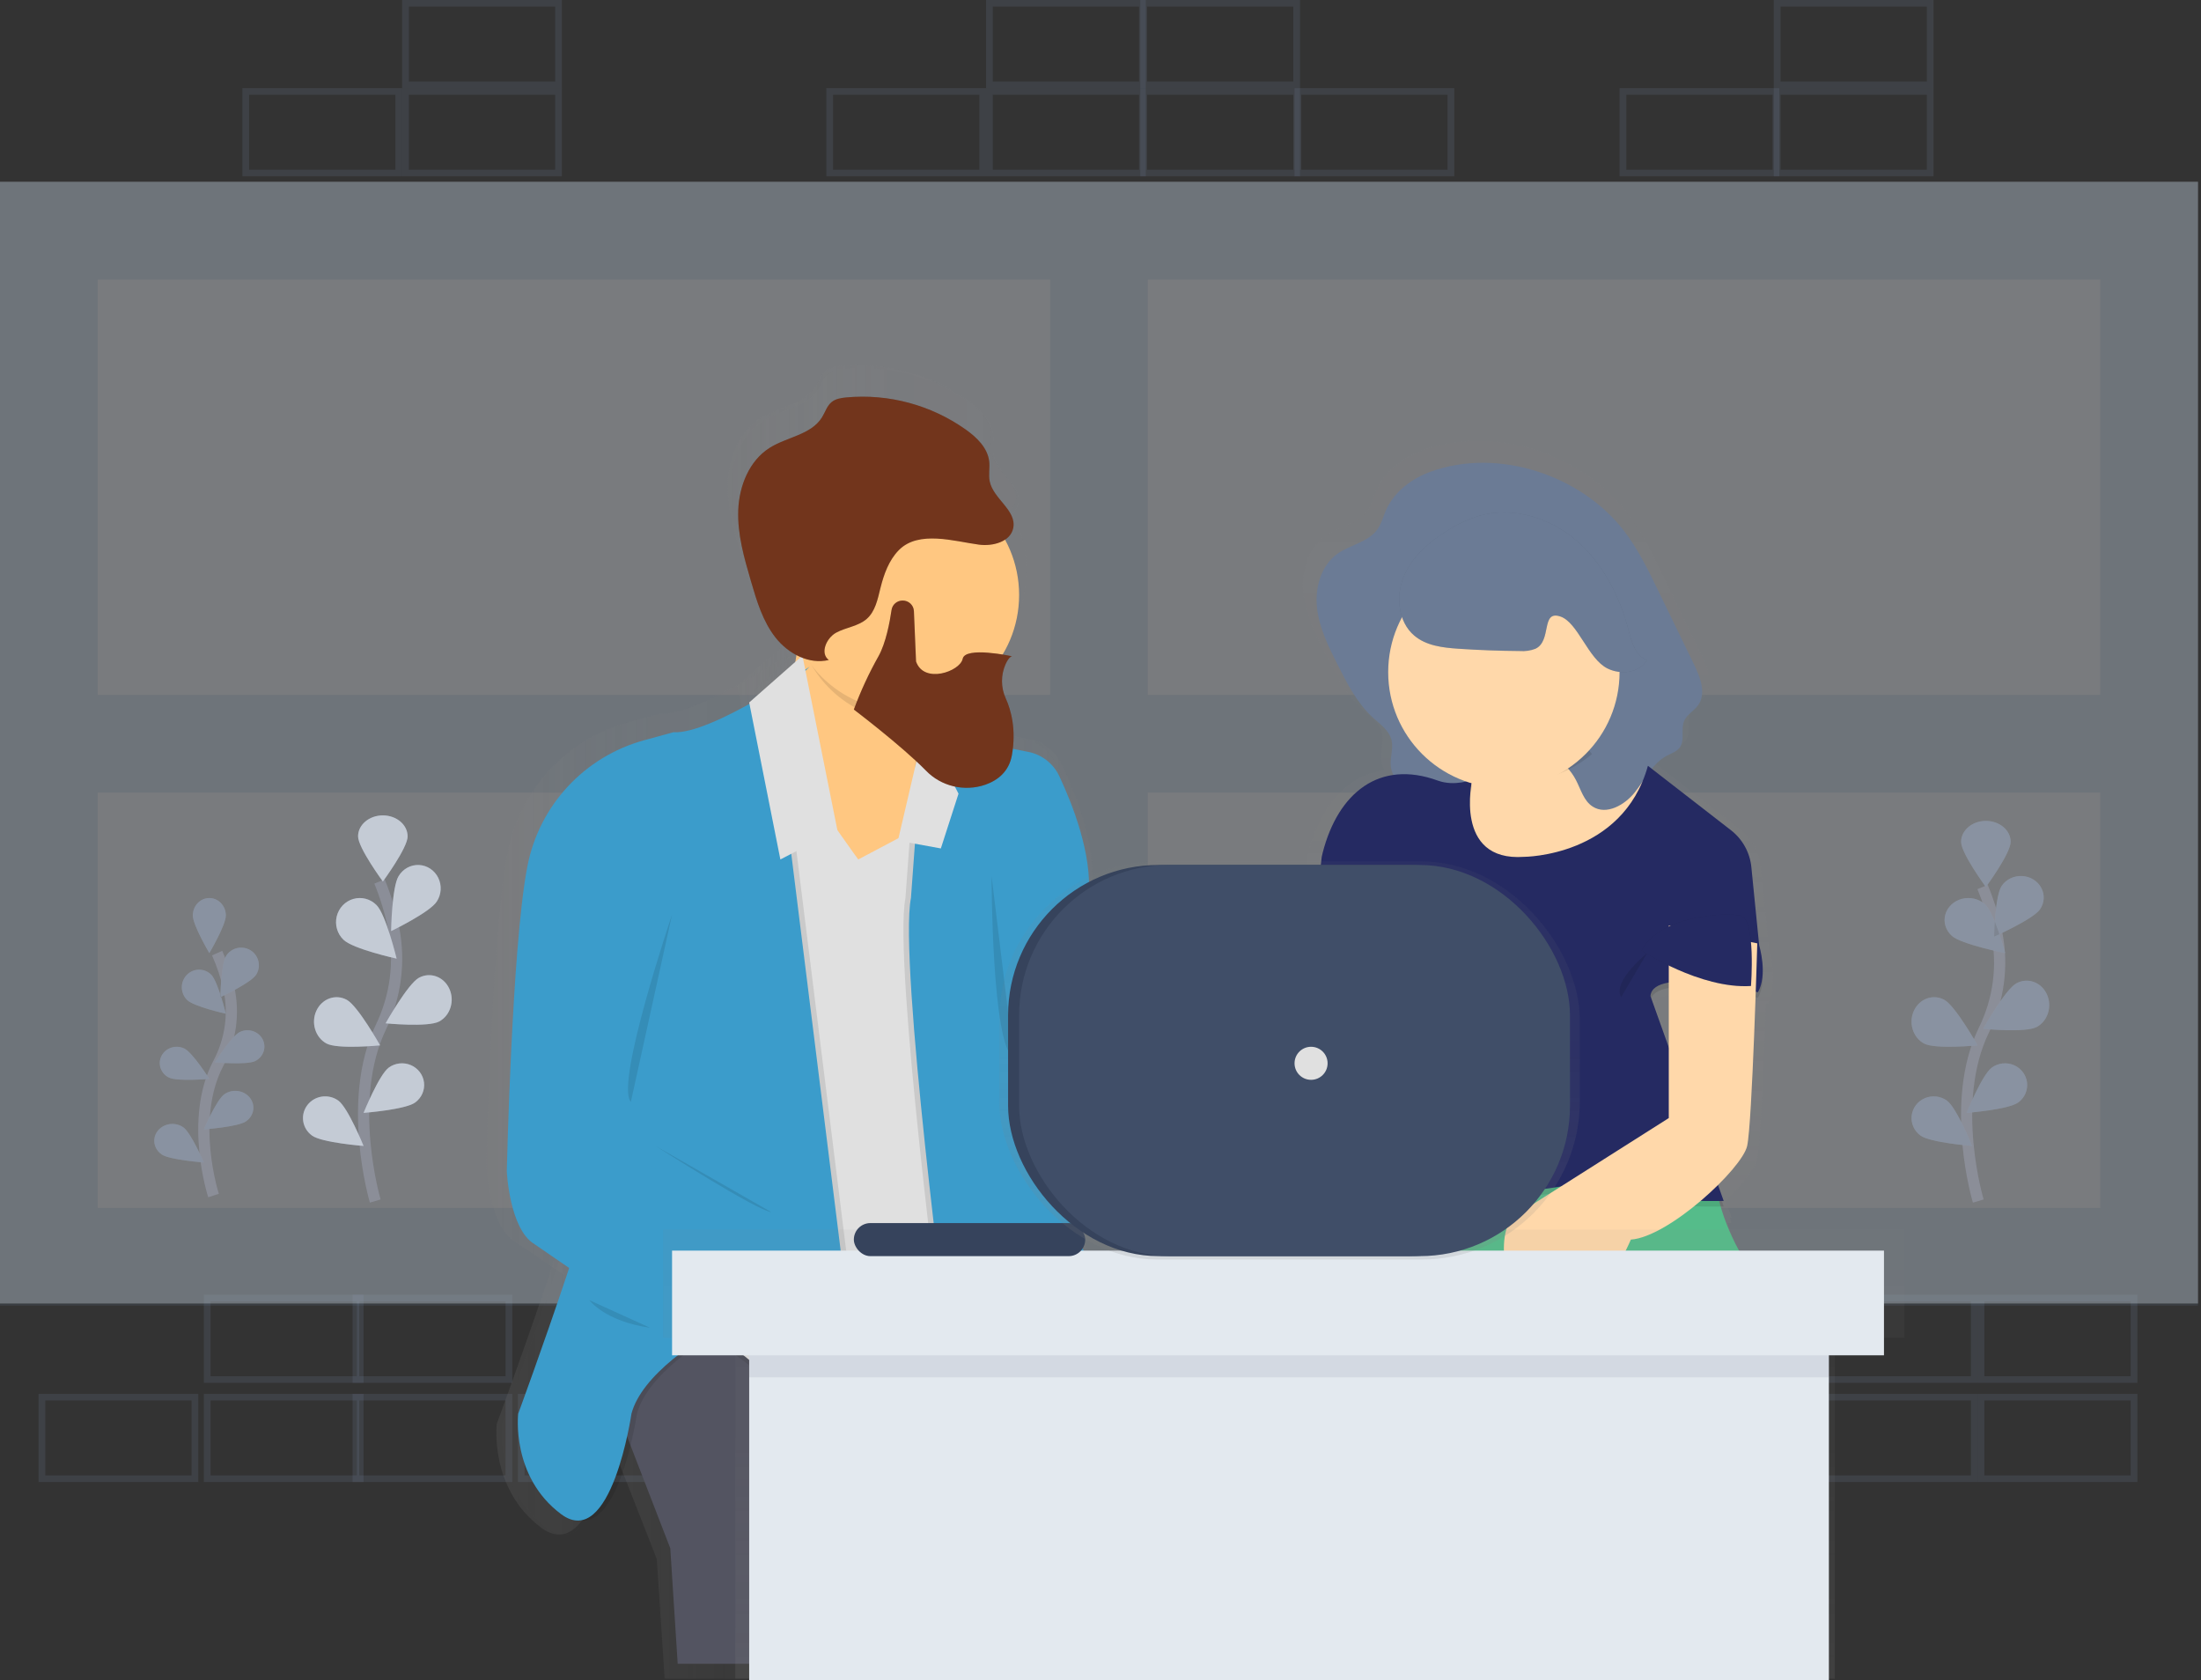 <?xml version="1.0" encoding="UTF-8"?>
<svg width="393px" height="300px" viewBox="0 0 393 300" version="1.1" xmlns="http://www.w3.org/2000/svg" xmlns:xlink="http://www.w3.org/1999/xlink">
    <rect x="0" y="0" width="393" height="300" fill="#333333" stroke="none"/>
    <!-- Generator: Sketch 51.2 (57519) - http://www.bohemiancoding.com/sketch -->
    <title>undraw_co-workers_ujs6</title>
    <desc>Created with Sketch.</desc>
    <defs>
        <linearGradient x1="-0.008%" y1="49.986%" x2="100%" y2="49.986%" id="linearGradient-1">
            <stop stop-color="#808080" stop-opacity="0.25" offset="0%"></stop>
            <stop stop-color="#808080" stop-opacity="0.12" offset="54%"></stop>
            <stop stop-color="#808080" stop-opacity="0.1" offset="100%"></stop>
        </linearGradient>
        <linearGradient x1="0.004%" y1="50.008%" x2="100.012%" y2="50.008%" id="linearGradient-2">
            <stop stop-color="#808080" stop-opacity="0.25" offset="0%"></stop>
            <stop stop-color="#808080" stop-opacity="0.12" offset="54%"></stop>
            <stop stop-color="#808080" stop-opacity="0.1" offset="100%"></stop>
        </linearGradient>
        <linearGradient x1="0.004%" y1="50.011%" x2="100.012%" y2="50.011%" id="linearGradient-3">
            <stop stop-color="#808080" stop-opacity="0.25" offset="0%"></stop>
            <stop stop-color="#808080" stop-opacity="0.12" offset="54%"></stop>
            <stop stop-color="#808080" stop-opacity="0.1" offset="100%"></stop>
        </linearGradient>
        <linearGradient x1="-0.01%" y1="49.997%" x2="100.045%" y2="49.997%" id="linearGradient-4">
            <stop stop-color="#808080" stop-opacity="0.25" offset="0%"></stop>
            <stop stop-color="#808080" stop-opacity="0.12" offset="54%"></stop>
            <stop stop-color="#808080" stop-opacity="0.1" offset="100%"></stop>
        </linearGradient>
        <linearGradient x1="-0%" y1="49.998%" x2="100.026%" y2="49.998%" id="linearGradient-5">
            <stop stop-color="#808080" stop-opacity="0.25" offset="0%"></stop>
            <stop stop-color="#808080" stop-opacity="0.12" offset="54%"></stop>
            <stop stop-color="#808080" stop-opacity="0.1" offset="100%"></stop>
        </linearGradient>
        <linearGradient x1="-0%" y1="49.998%" x2="100.033%" y2="49.998%" id="linearGradient-6">
            <stop stop-color="#808080" stop-opacity="0.25" offset="0%"></stop>
            <stop stop-color="#808080" stop-opacity="0.12" offset="54%"></stop>
            <stop stop-color="#808080" stop-opacity="0.1" offset="100%"></stop>
        </linearGradient>
        <linearGradient x1="0%" y1="50.002%" x2="100%" y2="50.002%" id="linearGradient-7">
            <stop stop-color="#808080" stop-opacity="0.25" offset="0%"></stop>
            <stop stop-color="#808080" stop-opacity="0.12" offset="54%"></stop>
            <stop stop-color="#808080" stop-opacity="0.1" offset="100%"></stop>
        </linearGradient>
        <linearGradient x1="0.003%" y1="50%" x2="100.019%" y2="50%" id="linearGradient-8">
            <stop stop-color="#808080" stop-opacity="0.25" offset="0%"></stop>
            <stop stop-color="#808080" stop-opacity="0.12" offset="54%"></stop>
            <stop stop-color="#808080" stop-opacity="0.1" offset="100%"></stop>
        </linearGradient>
        <linearGradient x1="0.003%" y1="50%" x2="100.026%" y2="50%" id="linearGradient-9">
            <stop stop-color="#808080" stop-opacity="0.25" offset="0%"></stop>
            <stop stop-color="#808080" stop-opacity="0.12" offset="54%"></stop>
            <stop stop-color="#808080" stop-opacity="0.1" offset="100%"></stop>
        </linearGradient>
        <linearGradient x1="0%" y1="50%" x2="100%" y2="50%" id="linearGradient-10">
            <stop stop-color="#808080" stop-opacity="0.25" offset="0%"></stop>
            <stop stop-color="#808080" stop-opacity="0.12" offset="54%"></stop>
            <stop stop-color="#808080" stop-opacity="0.1" offset="100%"></stop>
        </linearGradient>
        <linearGradient x1="0.013%" y1="50%" x2="100%" y2="50%" id="linearGradient-11">
            <stop stop-color="#808080" stop-opacity="0.25" offset="0%"></stop>
            <stop stop-color="#808080" stop-opacity="0.12" offset="54%"></stop>
            <stop stop-color="#808080" stop-opacity="0.1" offset="100%"></stop>
        </linearGradient>
        <linearGradient x1="0%" y1="50.064%" x2="100%" y2="50.064%" id="linearGradient-12">
            <stop stop-color="#808080" stop-opacity="0.25" offset="0%"></stop>
            <stop stop-color="#808080" stop-opacity="0.12" offset="54%"></stop>
            <stop stop-color="#808080" stop-opacity="0.1" offset="100%"></stop>
        </linearGradient>
        <linearGradient x1="0.015%" y1="49.97%" x2="100.004%" y2="49.97%" id="linearGradient-13">
            <stop stop-color="#808080" stop-opacity="0.25" offset="0%"></stop>
            <stop stop-color="#808080" stop-opacity="0.12" offset="54%"></stop>
            <stop stop-color="#808080" stop-opacity="0.1" offset="100%"></stop>
        </linearGradient>
        <linearGradient x1="-0.009%" y1="50.016%" x2="100%" y2="50.016%" id="linearGradient-14">
            <stop stop-color="#808080" stop-opacity="0.25" offset="0%"></stop>
            <stop stop-color="#808080" stop-opacity="0.12" offset="54%"></stop>
            <stop stop-color="#808080" stop-opacity="0.1" offset="100%"></stop>
        </linearGradient>
        <linearGradient x1="-0.016%" y1="50.015%" x2="100.023%" y2="50.015%" id="linearGradient-15">
            <stop stop-color="#808080" stop-opacity="0.25" offset="0%"></stop>
            <stop stop-color="#808080" stop-opacity="0.12" offset="54%"></stop>
            <stop stop-color="#808080" stop-opacity="0.1" offset="100%"></stop>
        </linearGradient>
        <linearGradient x1="7.76264969e-14%" y1="50.014%" x2="99.95%" y2="50.014%" id="linearGradient-16">
            <stop stop-color="#808080" stop-opacity="0.25" offset="0%"></stop>
            <stop stop-color="#808080" stop-opacity="0.12" offset="54%"></stop>
            <stop stop-color="#808080" stop-opacity="0.1" offset="100%"></stop>
        </linearGradient>
        <linearGradient x1="7.76264969e-14%" y1="50.002%" x2="99.95%" y2="50.002%" id="linearGradient-17">
            <stop stop-color="#808080" stop-opacity="0.25" offset="0%"></stop>
            <stop stop-color="#808080" stop-opacity="0.12" offset="54%"></stop>
            <stop stop-color="#808080" stop-opacity="0.1" offset="100%"></stop>
        </linearGradient>
        <linearGradient x1="50.009%" y1="99.993%" x2="50.009%" y2="-0.001%" id="linearGradient-18">
            <stop stop-color="#808080" stop-opacity="0.25" offset="0%"></stop>
            <stop stop-color="#808080" stop-opacity="0.12" offset="54%"></stop>
            <stop stop-color="#808080" stop-opacity="0.1" offset="100%"></stop>
        </linearGradient>
        <linearGradient x1="49.999%" y1="100%" x2="49.999%" y2="0%" id="linearGradient-19">
            <stop stop-color="#808080" stop-opacity="0.25" offset="0%"></stop>
            <stop stop-color="#808080" stop-opacity="0.12" offset="54%"></stop>
            <stop stop-color="#808080" stop-opacity="0.1" offset="100%"></stop>
        </linearGradient>
        <linearGradient x1="50%" y1="100%" x2="50%" y2="0%" id="linearGradient-20">
            <stop stop-color="#808080" stop-opacity="0.25" offset="0%"></stop>
            <stop stop-color="#808080" stop-opacity="0.12" offset="54%"></stop>
            <stop stop-color="#808080" stop-opacity="0.1" offset="100%"></stop>
        </linearGradient>
    </defs>
    <g id="Page-1" stroke="none" stroke-width="1" fill="none" fill-rule="evenodd">
        <g id="Select-KubeSphere-Version" transform="translate(-808, -136)">
            <g id="undraw_co-workers_ujs6" transform="translate(808, 136)">
                <path d="M324.59,264.59 L296.066,264.59 L296.066,248.852 L324.59,248.852 L324.59,264.59 Z M297.271,263.41 L323.385,263.41 L323.385,250.033 L297.271,250.033 L297.271,263.41 Z" id="Shape" fill="#6B7B95" fill-rule="nonzero" opacity="0.2"></path>
                <path d="M353.115,264.59 L324.59,264.59 L324.59,248.852 L353.115,248.852 L353.115,264.59 Z M325.795,263.41 L351.909,263.41 L351.909,250.033 L325.795,250.033 L325.795,263.41 Z" id="Shape" fill="#6B7B95" fill-rule="nonzero" opacity="0.2"></path>
                <path d="M381.639,264.59 L353.115,264.59 L353.115,248.852 L381.639,248.852 L381.639,264.59 Z M354.32,263.41 L380.434,263.41 L380.434,250.033 L354.32,250.033 L354.32,263.41 Z" id="Shape" fill="#6B7B95" fill-rule="nonzero" opacity="0.2"></path>
                <path d="M381.639,246.885 L353.115,246.885 L353.115,231.148 L381.639,231.148 L381.639,246.885 Z M354.32,245.705 L380.434,245.705 L380.434,232.328 L354.32,232.328 L354.32,245.705 Z" id="Shape" fill="#6B7B95" fill-rule="nonzero" opacity="0.2"></path>
                <path d="M353.115,246.885 L324.59,246.885 L324.59,231.148 L353.115,231.148 L353.115,246.885 Z M325.795,245.705 L351.909,245.705 L351.909,232.328 L325.795,232.328 L325.795,245.705 Z" id="Shape" fill="#6B7B95" fill-rule="nonzero" opacity="0.2"></path>
                <path d="M35.41,264.59 L6.885,264.59 L6.885,248.852 L35.41,248.852 L35.41,264.59 Z M8.091,263.41 L34.205,263.41 L34.205,250.033 L8.091,250.033 L8.091,263.41 Z" id="Shape" fill="#6B7B95" fill-rule="nonzero" opacity="0.2"></path>
                <path d="M64.918,264.59 L36.393,264.59 L36.393,248.852 L64.918,248.852 L64.918,264.59 Z M37.599,263.41 L63.713,263.41 L63.713,250.033 L37.599,250.033 L37.599,263.41 Z" id="Shape" fill="#6B7B95" fill-rule="nonzero" opacity="0.2"></path>
                <path d="M91.475,264.59 L62.951,264.59 L62.951,248.852 L91.475,248.852 L91.475,264.59 Z M64.156,263.41 L90.27,263.41 L90.27,250.033 L64.156,250.033 L64.156,263.41 Z" id="Shape" fill="#6B7B95" fill-rule="nonzero" opacity="0.2"></path>
                <path d="M120.984,264.59 L92.459,264.59 L92.459,248.852 L120.984,248.852 L120.984,264.59 Z M93.664,263.41 L119.778,263.41 L119.778,250.033 L93.664,250.033 L93.664,263.41 Z" id="Shape" fill="#6B7B95" fill-rule="nonzero" opacity="0.2"></path>
                <path d="M91.475,246.885 L62.951,246.885 L62.951,231.148 L91.475,231.148 L91.475,246.885 Z M64.156,245.705 L90.27,245.705 L90.27,232.328 L64.156,232.328 L64.156,245.705 Z" id="Shape" fill="#6B7B95" fill-rule="nonzero" opacity="0.2"></path>
                <path d="M64.918,246.885 L36.393,246.885 L36.393,231.148 L64.918,231.148 L64.918,246.885 Z M37.599,245.705 L63.713,245.705 L63.713,232.328 L37.599,232.328 L37.599,245.705 Z" id="Shape" fill="#6B7B95" fill-rule="nonzero" opacity="0.2"></path>
                <path d="M353.232,214.426 C353.232,214.426 347.939,196.862 354.223,183.934 C356.895,178.528 357.701,172.422 356.519,166.531 C355.935,163.738 355.091,161.003 353.997,158.361" id="Shape" stroke="#535461" stroke-width="2"></path>
                <path d="M359.012,150.3 C359.012,152.367 354.588,158.361 354.588,158.361 C354.588,158.361 350.164,152.367 350.164,150.3 C350.164,148.233 352.146,146.557 354.59,146.557 C357.035,146.557 359.016,148.233 359.016,150.3 L359.012,150.3 Z" id="Shape" fill="#6B7B95" fill-rule="nonzero"></path>
                <path d="M364.264,162.343 C363.029,164.128 356.066,167.213 356.066,167.213 C356.066,167.213 356.193,159.939 357.416,158.153 C358.208,156.998 359.592,156.329 361.047,156.398 C362.502,156.468 363.807,157.266 364.47,158.491 C365.134,159.717 365.055,161.183 364.264,162.339 L364.264,162.343 Z" id="Shape" fill="#6B7B95" fill-rule="nonzero"></path>
                <path d="M363.677,183.347 C361.688,184.431 354.098,183.682 354.098,183.682 C354.098,183.682 358.052,176.63 360.045,175.55 C362.036,174.465 364.464,175.33 365.468,177.483 C366.472,179.636 365.672,182.262 363.681,183.347 L363.677,183.347 Z" id="Shape" fill="#6B7B95" fill-rule="nonzero"></path>
                <path d="M360.346,196.839 C358.587,198.113 351.148,198.689 351.148,198.689 C351.148,198.689 353.891,191.875 355.651,190.597 C356.788,189.773 358.288,189.605 359.586,190.158 C360.884,190.711 361.782,191.9 361.942,193.277 C362.102,194.654 361.5,196.011 360.362,196.835 L360.346,196.839 Z" id="Shape" fill="#6B7B95" fill-rule="nonzero"></path>
                <path d="M348.503,167.086 C350.186,168.597 358.033,170.164 358.033,170.164 C358.033,170.164 356.11,162.961 354.427,161.438 C353.337,160.46 351.766,160.094 350.304,160.477 C348.843,160.86 347.714,161.934 347.342,163.295 C346.971,164.656 347.413,166.096 348.503,167.074 L348.503,167.086 Z" id="Shape" fill="#6B7B95" fill-rule="nonzero"></path>
                <path d="M343.536,186.298 C345.525,187.382 353.115,186.633 353.115,186.633 C353.115,186.633 349.161,179.581 347.168,178.501 C345.177,177.416 342.749,178.281 341.745,180.434 C340.741,182.587 341.541,185.212 343.532,186.298 L343.536,186.298 Z" id="Shape" fill="#6B7B95" fill-rule="nonzero"></path>
                <path d="M342.922,202.74 C344.684,204.014 352.131,204.59 352.131,204.59 C352.131,204.59 349.4,197.789 347.635,196.499 C346.496,195.674 344.994,195.507 343.695,196.06 C342.396,196.613 341.497,197.802 341.337,199.18 C341.177,200.558 341.779,201.915 342.918,202.74 L342.922,202.74 Z" id="Shape" fill="#6B7B95" fill-rule="nonzero"></path>
                <path d="M359.012,150.3 C359.012,152.367 354.588,158.361 354.588,158.361 C354.588,158.361 350.164,152.367 350.164,150.3 C350.164,148.233 352.146,146.557 354.59,146.557 C357.035,146.557 359.016,148.233 359.016,150.3 L359.012,150.3 Z" id="Shape" fill="#000000" fill-rule="nonzero" opacity="0.25"></path>
                <path d="M364.264,162.343 C363.029,164.128 356.066,167.213 356.066,167.213 C356.066,167.213 356.193,159.939 357.416,158.153 C358.208,156.998 359.592,156.329 361.047,156.398 C362.502,156.468 363.807,157.266 364.47,158.491 C365.134,159.717 365.055,161.183 364.264,162.339 L364.264,162.343 Z" id="Shape" fill="#000000" fill-rule="nonzero" opacity="0.25"></path>
                <path d="M363.677,183.347 C361.688,184.431 354.098,183.682 354.098,183.682 C354.098,183.682 358.052,176.63 360.045,175.55 C362.036,174.465 364.464,175.33 365.468,177.483 C366.472,179.636 365.672,182.262 363.681,183.347 L363.677,183.347 Z" id="Shape" fill="#000000" fill-rule="nonzero" opacity="0.25"></path>
                <path d="M360.346,196.839 C358.587,198.113 351.148,198.689 351.148,198.689 C351.148,198.689 353.891,191.875 355.651,190.597 C356.788,189.773 358.288,189.605 359.586,190.158 C360.884,190.711 361.782,191.9 361.942,193.277 C362.102,194.654 361.5,196.011 360.362,196.835 L360.346,196.839 Z" id="Shape" fill="#000000" fill-rule="nonzero" opacity="0.25"></path>
                <path d="M348.503,167.086 C350.186,168.597 358.033,170.164 358.033,170.164 C358.033,170.164 356.11,162.961 354.427,161.438 C353.337,160.46 351.766,160.094 350.304,160.477 C348.843,160.86 347.714,161.934 347.342,163.295 C346.971,164.656 347.413,166.096 348.503,167.074 L348.503,167.086 Z" id="Shape" fill="#000000" fill-rule="nonzero" opacity="0.25"></path>
                <path d="M343.536,186.298 C345.525,187.382 353.115,186.633 353.115,186.633 C353.115,186.633 349.161,179.581 347.168,178.501 C345.177,177.416 342.749,178.281 341.745,180.434 C340.741,182.587 341.541,185.212 343.532,186.298 L343.536,186.298 Z" id="Shape" fill="#000000" fill-rule="nonzero" opacity="0.25"></path>
                <path d="M342.922,202.74 C344.684,204.014 352.131,204.59 352.131,204.59 C352.131,204.59 349.4,197.789 347.635,196.499 C346.496,195.674 344.994,195.507 343.695,196.06 C342.396,196.613 341.497,197.802 341.337,199.18 C341.177,200.558 341.779,201.915 342.918,202.74 L342.922,202.74 Z" id="Shape" fill="#000000" fill-rule="nonzero" opacity="0.25"></path>
                <path d="M67.002,214.426 C67.002,214.426 61.71,196.557 67.993,183.418 C70.665,177.918 71.471,171.704 70.29,165.71 C69.707,162.861 68.863,160.072 67.767,157.377" id="Shape" stroke="#535461" stroke-width="2"></path>
                <path d="M72.787,149.316 C72.787,151.382 68.363,157.377 68.363,157.377 C68.363,157.377 63.934,151.364 63.934,149.316 C63.934,147.249 65.915,145.574 68.358,145.574 C70.802,145.574 72.782,147.249 72.782,149.316 L72.787,149.316 Z" id="Shape" fill="#6B7B95" fill-rule="nonzero"></path>
                <path d="M77.992,160.946 C76.78,162.883 69.836,166.23 69.836,166.23 C69.836,166.23 69.961,158.331 71.181,156.406 C71.954,155.119 73.342,154.364 74.81,154.43 C76.278,154.497 77.596,155.376 78.256,156.727 C78.916,158.079 78.815,159.692 77.992,160.946 Z" id="Shape" fill="#6B7B95" fill-rule="nonzero"></path>
                <path d="M78.435,182.363 C76.426,183.449 68.852,182.698 68.852,182.698 C68.852,182.698 72.81,175.653 74.799,174.567 C76.79,173.481 79.218,174.347 80.222,176.5 C81.227,178.652 80.426,181.278 78.435,182.363 Z" id="Shape" fill="#6B7B95" fill-rule="nonzero"></path>
                <path d="M74.119,196.844 C72.364,198.115 64.918,198.689 64.918,198.689 C64.918,198.689 67.673,191.891 69.416,190.6 C70.552,189.775 72.052,189.605 73.35,190.155 C74.649,190.705 75.549,191.891 75.711,193.267 C75.874,194.643 75.274,195.999 74.138,196.824 L74.119,196.844 Z" id="Shape" fill="#6B7B95" fill-rule="nonzero"></path>
                <path d="M61.323,167.772 C63.009,169.432 70.82,171.148 70.82,171.148 C70.82,171.148 68.906,163.247 67.228,161.587 C66.147,160.489 64.569,160.069 63.098,160.487 C61.627,160.904 60.491,162.095 60.124,163.603 C59.757,165.112 60.217,166.705 61.327,167.772 L61.323,167.772 Z" id="Shape" fill="#6B7B95" fill-rule="nonzero"></path>
                <path d="M58.287,186.298 C60.296,187.383 67.869,186.632 67.869,186.632 C67.869,186.632 63.911,179.587 61.923,178.501 C59.931,177.416 57.503,178.281 56.499,180.434 C55.495,182.587 56.295,185.212 58.287,186.298 Z" id="Shape" fill="#6B7B95" fill-rule="nonzero"></path>
                <path d="M55.718,202.745 C57.473,204.016 64.918,204.59 64.918,204.59 C64.918,204.59 62.163,197.792 60.42,196.502 C58.664,195.226 56.183,195.585 54.879,197.303 C53.575,199.022 53.942,201.45 55.698,202.726 L55.718,202.745 Z" id="Shape" fill="#6B7B95" fill-rule="nonzero"></path>
                <path d="M72.787,149.316 C72.787,151.382 68.363,157.377 68.363,157.377 C68.363,157.377 63.934,151.364 63.934,149.316 C63.934,147.249 65.915,145.574 68.358,145.574 C70.802,145.574 72.782,147.249 72.782,149.316 L72.787,149.316 Z" id="Shape" fill="#FFFFFF" fill-rule="nonzero" opacity="0.5"></path>
                <path d="M77.992,160.946 C76.78,162.883 69.836,166.23 69.836,166.23 C69.836,166.23 69.961,158.331 71.181,156.406 C71.954,155.119 73.342,154.364 74.81,154.43 C76.278,154.497 77.596,155.376 78.256,156.727 C78.916,158.079 78.815,159.692 77.992,160.946 Z" id="Shape" fill="#FFFFFF" fill-rule="nonzero" opacity="0.5"></path>
                <path d="M78.435,182.363 C76.426,183.449 68.852,182.698 68.852,182.698 C68.852,182.698 72.81,175.653 74.799,174.567 C76.79,173.481 79.218,174.347 80.222,176.5 C81.227,178.652 80.426,181.278 78.435,182.363 Z" id="Shape" fill="#FFFFFF" fill-rule="nonzero" opacity="0.5"></path>
                <path d="M74.119,196.844 C72.364,198.115 64.918,198.689 64.918,198.689 C64.918,198.689 67.673,191.891 69.416,190.6 C70.552,189.775 72.052,189.605 73.35,190.155 C74.649,190.705 75.549,191.891 75.711,193.267 C75.874,194.643 75.274,195.999 74.138,196.824 L74.119,196.844 Z" id="Shape" fill="#FFFFFF" fill-rule="nonzero" opacity="0.5"></path>
                <path d="M61.323,167.772 C63.009,169.432 70.82,171.148 70.82,171.148 C70.82,171.148 68.906,163.247 67.228,161.587 C66.147,160.489 64.569,160.069 63.098,160.487 C61.627,160.904 60.491,162.095 60.124,163.603 C59.757,165.112 60.217,166.705 61.327,167.772 L61.323,167.772 Z" id="Shape" fill="#FFFFFF" fill-rule="nonzero" opacity="0.5"></path>
                <path d="M58.287,186.298 C60.296,187.383 67.869,186.632 67.869,186.632 C67.869,186.632 63.911,179.587 61.923,178.501 C59.931,177.416 57.503,178.281 56.499,180.434 C55.495,182.587 56.295,185.212 58.287,186.298 Z" id="Shape" fill="#FFFFFF" fill-rule="nonzero" opacity="0.5"></path>
                <path d="M55.718,202.745 C57.473,204.016 64.918,204.59 64.918,204.59 C64.918,204.59 62.163,197.792 60.42,196.502 C58.664,195.226 56.183,195.585 54.879,197.303 C53.575,199.022 53.942,201.45 55.698,202.726 L55.718,202.745 Z" id="Shape" fill="#FFFFFF" fill-rule="nonzero" opacity="0.5"></path>
                <path d="M38.128,213.443 C38.128,213.443 33.721,199.902 38.957,189.904 C41.183,185.731 41.854,181.017 40.87,176.469 C40.384,174.314 39.681,172.203 38.77,170.164" id="Shape" stroke="#535461" stroke-width="2"></path>
                <path d="M40.328,163.446 C40.328,165.169 37.377,170.164 37.377,170.164 C37.377,170.164 34.426,165.169 34.426,163.446 C34.426,161.724 35.747,160.328 37.377,160.328 C39.007,160.328 40.328,161.724 40.328,163.446 Z" id="Shape" fill="#6B7B95" fill-rule="nonzero"></path>
                <path d="M45.72,174.042 C44.768,175.504 39.344,178.033 39.344,178.033 C39.344,178.033 39.444,172.078 40.396,170.62 C41.012,169.674 42.088,169.127 43.22,169.184 C44.352,169.242 45.367,169.896 45.882,170.9 C46.398,171.903 46.336,173.104 45.72,174.051 L45.72,174.042 Z" id="Shape" fill="#6B7B95" fill-rule="nonzero"></path>
                <path d="M45.548,189.445 C44.053,190.167 38.361,189.669 38.361,189.669 C38.361,189.669 41.326,184.973 42.82,184.247 C44.313,183.523 46.135,184.1 46.888,185.535 C47.641,186.97 47.041,188.721 45.548,189.445 Z" id="Shape" fill="#6B7B95" fill-rule="nonzero"></path>
                <path d="M43.932,200.203 C42.493,201.195 36.393,201.639 36.393,201.639 C36.393,201.639 38.64,196.348 40.078,195.345 C41.517,194.355 43.546,194.638 44.611,195.976 C45.675,197.315 45.371,199.202 43.932,200.192 L43.932,200.203 Z" id="Shape" fill="#6B7B95" fill-rule="nonzero"></path>
                <path d="M33.398,178.52 C34.609,179.731 40.328,180.984 40.328,180.984 C40.328,180.984 38.931,175.235 37.705,174.003 C36.912,173.22 35.768,172.927 34.706,173.235 C33.643,173.542 32.822,174.403 32.553,175.493 C32.283,176.583 32.605,177.737 33.398,178.52 Z" id="Shape" fill="#6B7B95" fill-rule="nonzero"></path>
                <path d="M30.19,192.395 C31.684,193.117 37.377,192.62 37.377,192.62 C37.377,192.62 34.412,187.923 32.918,187.198 C31.424,186.474 29.603,187.05 28.85,188.486 C28.096,189.921 28.696,191.672 30.19,192.395 Z" id="Shape" fill="#6B7B95" fill-rule="nonzero"></path>
                <path d="M28.855,206.105 C30.293,207.096 36.393,207.541 36.393,207.541 C36.393,207.541 34.147,202.25 32.709,201.246 C31.778,200.606 30.55,200.476 29.489,200.906 C28.427,201.336 27.692,202.26 27.562,203.33 C27.431,204.4 27.924,205.453 28.855,206.093 L28.855,206.105 Z" id="Shape" fill="#6B7B95" fill-rule="nonzero"></path>
                <path d="M40.328,163.446 C40.328,165.169 37.377,170.164 37.377,170.164 C37.377,170.164 34.426,165.169 34.426,163.446 C34.426,161.724 35.747,160.328 37.377,160.328 C39.007,160.328 40.328,161.724 40.328,163.446 Z" id="Shape" fill="#000000" fill-rule="nonzero" opacity="0.25"></path>
                <path d="M45.72,174.042 C44.768,175.504 39.344,178.033 39.344,178.033 C39.344,178.033 39.444,172.078 40.396,170.62 C41.012,169.674 42.088,169.127 43.22,169.184 C44.352,169.242 45.367,169.896 45.882,170.9 C46.398,171.903 46.336,173.104 45.72,174.051 L45.72,174.042 Z" id="Shape" fill="#000000" fill-rule="nonzero" opacity="0.25"></path>
                <path d="M45.548,189.445 C44.053,190.167 38.361,189.669 38.361,189.669 C38.361,189.669 41.326,184.973 42.82,184.247 C44.313,183.523 46.135,184.1 46.888,185.535 C47.641,186.97 47.041,188.721 45.548,189.445 Z" id="Shape" fill="#000000" fill-rule="nonzero" opacity="0.25"></path>
                <path d="M43.932,200.203 C42.493,201.195 36.393,201.639 36.393,201.639 C36.393,201.639 38.64,196.348 40.078,195.345 C41.517,194.355 43.546,194.638 44.611,195.976 C45.675,197.315 45.371,199.202 43.932,200.192 L43.932,200.203 Z" id="Shape" fill="#000000" fill-rule="nonzero" opacity="0.25"></path>
                <path d="M33.398,178.52 C34.609,179.731 40.328,180.984 40.328,180.984 C40.328,180.984 38.931,175.235 37.705,174.003 C36.912,173.22 35.768,172.927 34.706,173.235 C33.643,173.542 32.822,174.403 32.553,175.493 C32.283,176.583 32.605,177.737 33.398,178.52 Z" id="Shape" fill="#000000" fill-rule="nonzero" opacity="0.25"></path>
                <path d="M30.19,192.395 C31.684,193.117 37.377,192.62 37.377,192.62 C37.377,192.62 34.412,187.923 32.918,187.198 C31.424,186.474 29.603,187.05 28.85,188.486 C28.096,189.921 28.696,191.672 30.19,192.395 Z" id="Shape" fill="#000000" fill-rule="nonzero" opacity="0.25"></path>
                <path d="M28.855,206.105 C30.293,207.096 36.393,207.541 36.393,207.541 C36.393,207.541 34.147,202.25 32.709,201.246 C31.778,200.606 30.55,200.476 29.489,200.906 C28.427,201.336 27.692,202.26 27.562,203.33 C27.431,204.4 27.924,205.453 28.855,206.093 L28.855,206.105 Z" id="Shape" fill="#000000" fill-rule="nonzero" opacity="0.25"></path>
                <g id="Group" opacity="0.7" transform="translate(0, 32.459)" fill-rule="nonzero">
                    <rect id="Rectangle-path" fill="#D8DEE5" opacity="0.6" x="0" y="0" width="392.459" height="200.259"></rect>
                    <path d="M0,-1.42108547e-14 L0,200.656 L392.459,200.656 L392.459,-1.42108547e-14 L0,-1.42108547e-14 Z M17.443,17.448 L187.508,17.448 L187.508,91.604 L17.443,91.604 L17.443,17.448 Z M17.443,109.052 L187.508,109.052 L187.508,183.207 L17.443,183.207 L17.443,109.052 Z M375.016,183.207 L204.951,183.207 L204.951,109.052 L375.016,109.052 L375.016,183.207 Z M375.016,91.604 L204.951,91.604 L204.951,17.448 L375.016,17.448 L375.016,91.604 Z" id="Shape" fill="#5F708A" opacity="0.25"></path>
                </g>
                <g id="Group" opacity="0.7" transform="translate(86.557, 64.918)" fill-rule="nonzero">
                    <path d="M56.469,174.879 C56.469,174.879 22.282,162.341 17.602,179.988 L30.715,213.418 L32.119,234.789 L60.683,234.789 L60.683,216.667 C60.683,216.667 56.469,198.557 67.241,187.417 L56.469,174.879 Z" id="Shape" fill="url(#linearGradient-1)"></path>
                    <g opacity="0.1" transform="translate(31.961, 74.799)" fill="url(#linearGradient-2)" id="Shape">
                        <path d="M30.233,0.594 C28.781,0.111 27.033,-0.321 25.849,0.641 C25.163,1.199 24.867,2.098 24.334,2.802 C22.562,5.133 18.991,4.698 16.17,5.533 C12.023,6.76 9.462,10.879 7.994,14.916 C1.499,32.725 8.74,53.095 3.086,71.182 C1.421,76.505 -1.302,82.413 1.389,87.309 C2.285,88.943 3.756,90.305 4.191,92.109 C4.798,94.559 3.626,97.773 5.674,99.265 C6.313,99.728 7.122,99.874 7.888,100.056 C12.497,101.275 15.989,104.873 19.5,108.07 C23.012,111.268 27.234,114.363 31.997,114.153 C33.536,114.026 35.056,113.723 36.527,113.251 L60.163,106.65 C62.53,105.989 65.103,105.189 66.476,103.163 C67.316,101.924 67.581,100.393 67.794,98.92 C68.609,93.295 68.996,87.615 68.95,81.93 C68.95,80.055 68.863,78.135 68.161,76.39 C67.372,74.375 65.793,72.765 64.645,70.924 C62.428,67.362 61.832,63.084 61.283,58.941 C60.411,52.343 59.539,45.615 60.747,39.07 C61.263,36.26 62.155,33.529 62.747,30.739 C63.706,26.193 63.858,21.513 63.197,16.915 C62.645,13.096 61.461,9.221 58.857,6.348 C57.152,4.433 54.836,3.174 52.306,2.786 C49.11,2.39 47.52,4.235 44.671,4.923 C40.457,5.98 34.286,1.935 30.233,0.594 Z"></path>
                    </g>
                    <path d="M62.195,74.447 C60.743,73.964 58.995,73.532 57.811,74.494 C57.124,75.052 56.828,75.95 56.296,76.655 C54.524,78.986 50.953,78.551 48.132,79.386 C43.985,80.613 41.424,84.732 39.956,88.769 C33.461,106.578 40.702,126.948 35.047,145.034 C33.382,150.357 30.659,156.266 33.35,161.162 C34.246,162.796 35.718,164.158 36.152,165.962 C36.76,168.412 35.588,171.626 37.636,173.118 C38.275,173.581 39.084,173.727 39.849,173.909 C44.458,175.128 47.95,178.726 51.462,181.923 C54.974,185.121 59.188,188.252 63.959,188.03 C65.498,187.903 67.017,187.6 68.488,187.128 L92.124,180.526 C94.492,179.865 97.064,179.066 98.437,177.04 C99.278,175.801 99.542,174.269 99.755,172.797 C100.571,167.172 100.957,161.492 100.912,155.807 C100.912,153.931 100.825,152.012 100.122,150.266 C99.333,148.252 97.755,146.641 96.607,144.801 C94.389,141.239 93.793,136.961 93.245,132.817 C92.373,126.22 91.501,119.492 92.708,112.946 C93.225,110.136 94.117,107.406 94.709,104.615 C95.668,100.07 95.82,95.39 95.158,90.792 C94.606,86.972 93.422,83.098 90.818,80.225 C89.114,78.31 86.798,77.051 84.268,76.663 C81.072,76.267 79.482,78.111 76.633,78.8 C72.418,79.829 66.247,75.808 62.195,74.447 Z" id="Shape" fill="url(#linearGradient-3)"></path>
                    <path d="M55.534,39.299 C55.534,39.299 56.004,56.942 50.385,56.479 C44.766,56.016 66.291,85.73 66.291,85.73 L84.552,75.978 C84.552,75.978 73.788,58.802 81.285,48.121 C88.782,37.439 55.534,39.299 55.534,39.299 Z" id="Shape" fill="url(#linearGradient-4)"></path>
                    <g opacity="0.1" transform="translate(2.762, 67.279)" fill="url(#linearGradient-5)" id="Shape">
                        <path d="M21.394,121.993 C21.394,121.993 17.65,147.532 8.282,140.566 C-1.085,133.601 0.32,121.993 0.32,121.993 C0.32,121.993 18.585,72.776 17.65,65.344 C16.715,57.912 48.822,0.162 48.822,0.162 L60.715,95.062 C60.715,95.062 25.139,108.063 21.394,121.993 Z"></path>
                    </g>
                    <path d="M23.221,189.273 C23.221,189.273 19.477,214.811 10.109,207.846 C0.742,200.88 2.147,189.273 2.147,189.273 C2.147,189.273 20.412,140.056 19.473,132.623 C18.534,125.191 50.645,67.442 50.645,67.442 L62.538,162.341 C62.538,162.341 26.966,175.342 23.221,189.273 Z" id="Shape" fill="url(#linearGradient-6)"></path>
                    <path d="M56.469,50.444 C56.469,50.444 38.204,62.97 31.172,62.514 L25.715,64.002 C14.708,66.963 6.329,75.933 4.1,87.143 L4.013,87.586 C1.211,102.447 0.272,143.309 0.272,143.309 C0.272,143.309 0.742,153.995 5.422,156.765 L35.41,177.194 C35.41,177.194 34.475,154.909 45.713,152.586 C56.951,150.262 42.903,151.656 42.903,151.656 L22.298,139.585 C22.298,139.585 22.768,121.475 28.387,115.443 C34.005,109.412 53.676,77.846 53.676,77.846 L48.057,58.347 L56.469,50.444 Z" id="Shape" fill="url(#linearGradient-7)"></path>
                    <g opacity="0.1" transform="translate(73.788, 62.134)" fill="url(#linearGradient-8)" id="Shape">
                        <path d="M2.817,0.38 C2.817,0.38 14.32,3.4 22.373,4.876 C24.918,5.332 27.093,6.979 28.229,9.308 C30.659,14.338 34.365,23.437 33.725,31.024 L40.749,58.418 L60.873,82.56 L42.615,90.922 L22.018,68.17 L38.875,111.351 L7.497,112.744 C7.497,112.744 -1.87,43.09 0.474,31.491 L2.817,0.38 Z"></path>
                    </g>
                    <path d="M77.54,62.514 C77.54,62.514 89.042,65.534 97.096,67.01 C99.641,67.466 101.816,69.113 102.952,71.443 C105.382,76.473 109.087,85.571 108.448,93.158 L115.472,120.553 L135.596,144.694 L117.334,153.053 L96.729,130.3 L113.601,173.486 L82.224,174.879 C82.224,174.879 72.856,105.225 75.2,93.625 L77.54,62.514 Z" id="Shape" fill="url(#linearGradient-9)"></path>
                    <polygon id="Shape" fill="url(#linearGradient-10)" points="54.93 48.964 61.386 80.391 50.85 85.73 45.078 57.421"></polygon>
                    <polygon id="Shape" fill="url(#linearGradient-10)" points="72.624 82.714 77.54 62.514 83.865 74.356 80.586 84.107"></polygon>
                    <path d="M90.419,88.749 C90.419,88.749 90.419,120.323 94.634,122.642" id="Shape" fill="url(#linearGradient-10)" opacity="0.1"></path>
                    <path d="M30.008,96.641 C30.008,96.641 20.29,127.736 23.04,130.993" id="Shape" fill="url(#linearGradient-11)" opacity="0.1"></path>
                    <path d="M28.138,139.351 C28.138,139.351 46.873,151.497 49.446,151.691" id="Shape" fill="url(#linearGradient-12)" opacity="0.1"></path>
                    <g opacity="0.1" transform="translate(55.637, 40.763)" fill="url(#linearGradient-13)" id="Shape">
                        <path d="M0.363,0.392 C0.363,0.392 0.434,3.111 0.182,6.384 C3.596,14.328 11.404,19.466 20.029,19.444 C21.186,19.443 22.34,19.35 23.482,19.167 C23.36,15.692 24.026,12.205 26.118,9.229 C33.611,-1.464 0.363,0.392 0.363,0.392 Z"></path>
                    </g>
                    <ellipse id="Oval" fill="url(#linearGradient-10)" cx="75.2" cy="36.98" rx="21.54" ry="21.359"></ellipse>
                    <g opacity="0.1" transform="translate(43.799, 0.396)" fill="url(#linearGradient-14)" id="Shape">
                        <path d="M45.07,27.604 C47.678,27.953 50.988,27.09 51.505,24.525 C52.141,21.288 47.773,19.183 47.098,15.949 C46.845,14.738 47.145,13.472 46.999,12.241 C46.707,9.763 44.687,7.856 42.631,6.415 C36.104,1.883 28.197,-0.207 20.29,0.511 C19.311,0.602 18.281,0.76 17.528,1.381 C16.667,2.082 16.344,3.221 15.748,4.152 C13.728,7.389 9.19,7.769 5.935,9.787 C2.127,12.162 0.241,16.78 0.071,21.229 C-0.099,25.677 1.18,30.042 2.439,34.316 C3.516,37.95 4.644,41.682 7.008,44.658 C9.371,47.634 13.294,49.712 17.007,48.817 C15.306,47.602 16.541,44.78 18.384,43.791 C20.226,42.802 22.515,42.631 24.089,41.266 C25.664,39.901 26.137,37.665 26.65,35.63 C27.297,33.066 28.229,30.462 30.123,28.59 C33.836,24.925 40.524,26.999 45.07,27.604 Z"></path>
                    </g>
                    <path d="M88.387,27.537 C90.996,27.885 94.306,27.023 94.823,24.458 C95.458,21.221 91.09,19.115 90.416,15.882 C90.163,14.671 90.463,13.404 90.317,12.174 C90.025,9.696 88.005,7.789 85.949,6.348 C79.426,1.818 71.525,-0.274 63.623,0.439 C62.645,0.53 61.615,0.689 60.861,1.31 C60.001,2.01 59.677,3.15 59.081,4.08 C57.061,7.318 52.523,7.698 49.268,9.716 C45.46,12.09 43.574,16.709 43.404,21.157 C43.235,25.606 44.513,29.971 45.772,34.245 C46.849,37.878 47.978,41.61 50.341,44.586 C52.705,47.563 56.627,49.64 60.34,48.746 C58.639,47.531 59.875,44.709 61.717,43.72 C63.56,42.73 65.849,42.56 67.423,41.195 C68.997,39.829 69.471,37.593 69.984,35.559 C70.631,32.995 71.562,30.39 73.456,28.519 C77.165,24.858 83.854,26.928 88.387,27.537 Z" id="Shape" fill="url(#linearGradient-15)"></path>
                    <g opacity="0.1" transform="translate(64.318, 37.993)" fill="url(#linearGradient-16)" id="Shape">
                        <path d="M7.158,1.868 C6.842,4.076 6.14,7.899 4.818,10.314 C3.07,13.455 1.575,16.732 0.347,20.113 C0.347,20.113 8.973,26.734 13.369,31.257 C16.132,34.159 20.329,35.178 24.109,33.865 C26.394,33.042 28.394,31.451 28.927,28.467 C29.764,23.761 28.769,20.212 27.83,18.11 C26.914,16.102 26.903,13.795 27.799,11.778 C28.122,11.065 28.501,10.507 28.923,10.369 C28.923,10.369 20.495,8.513 20.025,10.832 C19.556,13.151 13.002,15.474 11.597,11.295 L11.202,2.082 C11.152,0.997 10.257,0.145 9.174,0.15 C8.17,0.141 7.311,0.872 7.158,1.868 Z"></path>
                    </g>
                    <path d="M71.475,40.328 C71.16,42.536 70.457,46.359 69.135,48.774 C67.387,51.915 65.892,55.192 64.665,58.573 C64.665,58.573 73.29,65.194 77.686,69.717 C80.45,72.619 84.646,73.638 88.427,72.325 C90.711,71.502 92.712,69.911 93.245,66.927 C94.081,62.222 93.087,58.672 92.148,56.57 C91.232,54.562 91.221,52.255 92.116,50.238 C92.44,49.526 92.819,48.967 93.241,48.829 C93.241,48.829 84.812,46.973 84.343,49.292 C83.873,51.611 77.319,53.934 75.914,49.755 L75.52,40.542 C75.469,39.457 74.575,38.605 73.492,38.61 C72.487,38.601 71.628,39.332 71.475,40.328 Z" id="Shape" fill="url(#linearGradient-17)"></path>
                </g>
                <path d="M144.174,239.249 C144.174,239.249 111.665,227.154 107.213,244.176 L119.682,276.418 L121.007,297.049 L148.172,297.049 L148.172,279.572 C148.172,279.572 144.166,262.102 154.426,251.348 L144.174,239.249 Z" id="Shape" fill="#535461" fill-rule="nonzero"></path>
                <path d="M148.327,143.135 C146.956,142.667 145.301,142.246 144.186,143.183 C143.537,143.726 143.258,144.6 142.753,145.286 C141.078,147.557 137.702,147.132 135.037,147.946 C131.118,149.137 128.701,153.154 127.311,157.076 C121.173,174.419 128.014,194.266 122.672,211.879 C121.118,217.063 118.527,222.819 121.068,227.586 C121.915,229.174 123.294,230.504 123.717,232.262 C124.292,234.644 123.185,237.78 125.119,239.232 C125.722,239.685 126.487,239.824 127.21,240.026 C131.564,241.217 134.866,244.718 138.184,247.834 C141.502,250.95 145.495,253.963 149.994,253.761 C151.447,253.637 152.88,253.342 154.267,252.884 L176.605,246.453 C178.846,245.806 181.267,245.028 182.576,243.055 C183.353,241.864 183.621,240.364 183.823,238.923 C184.593,233.442 184.958,227.911 184.915,222.374 C184.915,220.548 184.833,218.678 184.176,216.98 C183.399,215.019 181.939,213.451 180.851,211.652 C178.757,208.191 178.19,204.015 177.673,199.978 C176.85,193.552 176.026,186.998 177.164,180.623 C177.654,177.888 178.497,175.228 179.056,172.509 C179.963,168.081 180.108,163.524 179.484,159.045 C178.963,155.325 177.84,151.55 175.385,148.752 C173.781,146.891 171.59,145.664 169.193,145.283 C166.17,144.886 164.667,146.696 161.975,147.367 C157.993,148.363 152.158,144.445 148.327,143.135 Z" id="Shape" fill="#000000" fill-rule="nonzero" opacity="0.1"></path>
                <path d="M148.326,142.151 C146.954,141.683 145.3,141.262 144.185,142.199 C143.536,142.743 143.256,143.616 142.751,144.303 C141.077,146.573 137.701,146.149 135.037,146.962 C131.117,148.153 128.701,152.17 127.31,156.092 C121.172,173.435 128.013,193.282 122.672,210.895 C121.118,216.079 118.527,221.835 121.068,226.602 C121.914,228.19 123.293,229.52 123.717,231.278 C124.292,233.66 123.185,236.796 125.119,238.249 C125.721,238.701 126.487,238.84 127.209,239.043 C131.564,240.234 134.866,243.735 138.183,246.851 C141.5,249.967 145.494,252.98 149.992,252.777 C151.445,252.653 152.878,252.359 154.265,251.9 L176.605,245.473 C178.847,244.826 181.267,244.048 182.576,242.075 C183.353,240.885 183.621,239.384 183.823,237.943 C184.593,232.463 184.958,226.931 184.915,221.394 C184.915,219.568 184.833,217.699 184.176,216 C183.4,214.039 181.939,212.471 180.851,210.673 C178.757,207.211 178.19,203.036 177.674,198.999 C176.85,192.572 176.027,186.018 177.165,179.643 C177.654,176.908 178.497,174.249 179.057,171.53 C179.964,167.101 180.108,162.545 179.484,158.065 C178.963,154.346 177.841,150.571 175.386,147.772 C173.787,145.91 171.6,144.678 169.205,144.291 C166.183,143.894 164.68,145.704 161.988,146.375 C157.99,147.383 152.156,143.461 148.326,142.151 Z" id="Shape" fill="#E0E0E0" fill-rule="nonzero"></path>
                <path d="M142.686,108.318 C142.686,108.318 143.146,125.464 137.638,125.012 C132.13,124.561 153.246,153.443 153.246,153.443 L171.148,143.965 C171.148,143.965 160.591,127.27 167.924,116.889 C175.257,106.508 142.686,108.318 142.686,108.318 Z" id="Shape" fill="#FFC781" fill-rule="nonzero"></path>
                <path d="M113.735,252.383 C113.735,252.383 110.142,277.038 101.154,270.313 C92.166,263.589 93.515,252.383 93.515,252.383 C93.515,252.383 111.038,204.863 110.138,197.69 C109.239,190.517 140.065,134.754 140.065,134.754 L151.475,226.378 C151.475,226.378 117.328,238.934 113.735,252.383 Z" id="Shape" fill="#000000" fill-rule="nonzero" opacity="0.1"></path>
                <path d="M112.752,252.383 C112.752,252.383 109.159,277.038 100.17,270.313 C91.182,263.589 92.531,252.383 92.531,252.383 C92.531,252.383 110.054,204.863 109.155,197.69 C108.256,190.517 139.082,134.754 139.082,134.754 L150.492,226.378 C150.492,226.378 116.345,238.934 112.752,252.383 Z" id="Shape" fill="#3B9CCB" fill-rule="nonzero"></path>
                <path d="M144.59,119.016 C144.59,119.016 127.008,131.175 120.246,130.725 L114.991,132.168 C104.347,135.09 96.282,143.788 94.18,154.612 L94.097,155.043 C91.39,169.455 90.492,209.087 90.492,209.087 C90.492,209.087 90.943,219.444 95.45,222.132 L124.302,241.967 C124.302,241.967 123.4,220.349 134.222,218.1 C145.045,215.85 131.516,217.198 131.516,217.198 L111.678,205.486 C111.678,205.486 112.13,187.923 117.539,182.069 C122.948,176.215 141.883,145.592 141.883,145.592 L136.474,126.657 L144.59,119.016 Z" id="Shape" fill="#3B9CCB" fill-rule="nonzero"></path>
                <path d="M163.903,129.836 C163.903,129.836 174.891,132.797 182.575,134.231 C185.013,134.687 187.091,136.303 188.163,138.579 C190.482,143.514 194.018,152.428 193.409,159.868 L200.116,186.728 L219.344,210.399 L201.905,218.607 L182.245,196.302 L198.334,238.657 L168.377,240 C168.377,240 159.434,171.712 161.671,160.332 L163.903,129.836 Z" id="Shape" fill="#000000" fill-rule="nonzero" opacity="0.1"></path>
                <path d="M164.891,129.836 C164.891,129.836 175.878,132.797 183.561,134.231 C185.999,134.687 188.076,136.303 189.148,138.579 C191.467,143.514 195.003,152.428 194.395,159.868 L201.101,186.728 L220.328,210.399 L202.894,218.595 L183.223,196.286 L199.311,238.641 L169.36,240 C169.36,240 160.418,171.712 162.654,160.332 L164.891,129.836 Z" id="Shape" fill="#3B9CCB" fill-rule="nonzero"></path>
                <polygon id="Shape" fill="#E0E0E0" fill-rule="nonzero" points="143.277 117.049 149.508 148.158 139.339 153.443 133.77 125.42"></polygon>
                <polygon id="Shape" fill="#E0E0E0" fill-rule="nonzero" points="160.328 150.079 165.061 129.836 171.148 141.701 167.993 151.475"></polygon>
                <path d="M177.049,156.393 C177.049,156.393 177.049,186.628 180.984,188.852" id="Shape" fill="#000000" fill-rule="nonzero" opacity="0.1"></path>
                <path d="M120,163.279 C120,163.279 109.763,193.551 112.641,196.721" id="Shape" fill="#000000" fill-rule="nonzero" opacity="0.1"></path>
                <path d="M117.049,204.59 C117.049,204.59 135.211,216.206 137.705,216.393" id="Shape" fill="#000000" fill-rule="nonzero" opacity="0.1"></path>
                <path d="M143.778,110.285 C143.778,110.285 143.848,112.936 143.607,116.128 C147.266,124.978 156.372,130.122 165.649,128.581 C165.533,125.191 166.167,121.792 168.142,118.886 C175.222,108.472 143.778,110.285 143.778,110.285 Z" id="Shape" fill="#000000" fill-rule="nonzero" opacity="0.1"></path>
                <circle id="Oval" fill="#FFC781" fill-rule="nonzero" cx="161.311" cy="106.23" r="20.656"></circle>
                <path d="M174.778,97.214 C177.27,97.55 180.444,96.712 180.923,94.229 C181.531,91.085 177.36,89.045 176.717,85.925 C176.473,84.738 176.764,83.52 176.623,82.33 C176.344,79.926 174.413,78.075 172.451,76.679 C166.238,72.288 158.682,70.259 151.124,70.953 C150.19,71.044 149.206,71.194 148.483,71.795 C147.663,72.476 147.346,73.579 146.784,74.492 C144.854,77.632 140.506,78.004 137.418,79.961 C133.78,82.251 131.983,86.747 131.818,91.065 C131.653,95.383 132.878,99.619 134.086,103.763 C135.114,107.29 136.194,110.908 138.45,113.795 C140.706,116.682 144.454,118.699 147.993,117.829 C146.368,116.642 147.55,113.91 149.308,112.953 C151.065,111.996 153.232,111.83 154.758,110.501 C156.284,109.172 156.72,107.005 157.203,105.032 C157.823,102.541 158.717,100.018 160.518,98.199 C164.058,94.6 170.427,96.625 174.778,97.214 Z" id="Shape" fill="#000000" fill-rule="nonzero" opacity="0.1"></path>
                <path d="M174.78,97.237 C177.271,97.574 180.445,96.735 180.923,94.252 C181.531,91.108 177.361,89.067 176.718,85.947 C176.475,84.761 176.765,83.543 176.624,82.353 C176.326,79.929 174.388,78.07 172.427,76.682 C166.219,72.292 158.67,70.262 151.118,70.952 C150.185,71.043 149.2,71.193 148.478,71.794 C147.658,72.474 147.341,73.578 146.78,74.491 C144.85,77.631 140.503,78.003 137.416,79.96 C133.78,82.25 131.983,86.746 131.818,91.064 C131.653,95.383 132.877,99.618 134.086,103.762 C135.113,107.29 136.192,110.908 138.448,113.795 C140.703,116.682 144.45,118.699 147.988,117.829 C146.364,116.642 147.545,113.91 149.302,112.953 C151.059,111.996 153.225,111.83 154.751,110.501 C156.277,109.172 156.712,107.005 157.195,105.032 C157.814,102.54 158.709,100.017 160.509,98.198 C164.044,94.635 170.426,96.656 174.78,97.237 Z" id="Shape" fill="#72351C" fill-rule="nonzero"></path>
                <path d="M159.191,108.899 C158.879,111.055 158.184,114.785 156.877,117.139 C155.149,120.202 153.672,123.393 152.459,126.684 C152.459,126.684 160.986,133.146 165.31,137.561 C168.022,140.388 172.181,141.386 175.92,140.106 C178.178,139.31 180.155,137.748 180.679,134.84 C181.491,130.247 180.525,126.783 179.599,124.731 C178.701,122.769 178.695,120.526 179.583,118.559 C179.903,117.863 180.277,117.322 180.695,117.183 C180.695,117.183 172.367,115.37 171.904,117.637 C171.441,119.903 164.965,122.166 163.576,118.09 L163.195,109.098 C163.151,108.044 162.266,107.212 161.189,107.213 C160.186,107.206 159.332,107.926 159.191,108.899 Z" id="Shape" fill="#000000" fill-rule="nonzero" opacity="0.1"></path>
                <path d="M159.191,108.884 C158.879,111.041 158.184,114.773 156.877,117.128 C155.149,120.192 153.672,123.385 152.459,126.677 C152.459,126.677 160.986,133.143 165.31,137.559 C168.022,140.388 172.181,141.386 175.92,140.106 C178.178,139.31 180.155,137.746 180.679,134.838 C181.491,130.242 180.525,126.777 179.599,124.724 C178.692,122.758 178.682,120.507 179.57,118.533 C179.891,117.836 180.265,117.295 180.683,117.156 C180.683,117.156 172.355,115.342 171.892,117.61 C171.429,119.878 164.965,122.161 163.564,118.095 L163.183,109.099 C163.139,108.045 162.254,107.212 161.177,107.213 C160.183,107.21 159.338,107.922 159.191,108.884 Z" id="Shape" fill="#72351C" fill-rule="nonzero"></path>
                <path d="M319.672,237.324 C319.672,237.324 311.496,229.177 308.49,218.35 L309.192,218.35 L308.855,217.409 L309.192,217.409 L308.128,214.397 C311.142,211.448 313.37,208.59 313.731,206.965 C314.343,204.23 314.951,189.43 315.32,179.144 L315.645,179.223 C316.44,177.871 316.606,176.168 316.551,174.622 C316.581,172.886 316.356,171.155 315.884,169.483 L314.41,154.798 C314.124,152.067 312.724,149.574 310.539,147.9 L295.607,136.369 C296.393,135.314 297.391,134.433 298.538,133.784 C299.392,133.333 300.385,133.025 300.96,132.254 C302.001,130.858 301.115,128.779 301.826,127.19 C302.358,126.004 303.669,125.34 304.435,124.277 C306.004,122.099 304.868,119.09 303.697,116.679 L296.89,102.674 C295.004,98.796 293.102,94.886 290.465,91.471 C282.392,81.003 266.857,75.797 254.193,80.335 C250.584,81.628 247.26,84.11 245.719,87.605 C245.183,88.822 244.861,90.151 244.083,91.23 C242.348,93.637 238.96,94.092 236.538,95.823 C233.444,98.049 232.297,102.239 232.73,106.014 C233.162,109.789 234.902,113.276 236.617,116.687 C238.42,120.245 240.283,123.909 243.241,126.605 C244.623,127.866 246.315,129.036 246.755,130.851 C247.133,132.408 246.466,134.013 246.605,135.626 C246.662,136.297 246.86,136.948 247.184,137.539 C240.501,138.373 235.76,143.899 233.635,152.122 C233.504,152.631 233.452,152.912 233.452,152.912 L232.511,161.427 C232.491,161.794 232.511,162.15 232.511,162.502 C232.426,164.418 232.836,166.324 233.703,168.036 L233.703,197.933 L205.111,215.95 C200.822,217.848 201.775,233.023 210.353,235.866 C218.93,238.708 226.559,220.722 226.559,220.722 C231.781,220.374 240.565,213.44 245.286,208.072 C245.924,209.097 246.773,209.977 247.776,210.653 C244.369,218.298 237.63,234.114 238.706,237.324 C239.353,239.261 256.087,239.439 274.176,239.06 C274.638,239.315 275.123,239.528 275.625,239.696 C277.555,240.336 279.437,239.917 281.185,238.886 C300.754,238.328 319.672,237.324 319.672,237.324 Z M295.524,179.354 C295.921,178.259 297.224,177.662 298.967,177.377 L298.967,188.908 L295.524,179.354 Z M293.86,138.836 L293.916,138.753 L293.86,138.836 Z" id="Shape" fill="url(#linearGradient-18)" fill-rule="nonzero"></path>
                <path d="M250.82,164.478 C250.82,164.478 249.916,196.576 249.013,200.648 C248.109,204.719 235.026,216.901 228.247,217.373 C228.247,217.373 221.024,234.551 212.897,231.841 C204.77,229.131 203.867,214.663 207.932,212.854 L235.026,195.672 L235.026,161.311 L250.82,164.478 Z" id="Shape" fill="#FDB797" fill-rule="nonzero"></path>
                <path d="M251.456,203.607 C251.456,203.607 239.74,229.149 241.092,233.256 C242.445,237.364 317.705,233.256 317.705,233.256 C317.705,233.256 303.734,219.116 306.439,203.607 L251.456,203.607 Z" id="Shape" fill="#55BC8A" fill-rule="nonzero"></path>
                <path d="M260.483,128.66 C260.483,128.66 262.313,146.709 259.111,150.877 C255.909,155.045 271.91,157.377 273.282,157.377 C274.654,157.377 289.282,152.287 292.022,150.877 C294.762,149.468 297.049,139.308 297.049,139.308 C297.049,139.308 283.336,142.086 279.224,125.902 L260.483,128.66 Z" id="Shape" fill="#FFD8AA" fill-rule="nonzero"></path>
                <path d="M255.517,84.187 C252.093,85.416 248.934,87.773 247.474,91.094 C246.966,92.248 246.66,93.509 245.922,94.537 C244.276,96.822 241.061,97.253 238.78,98.886 C235.843,101.001 234.756,104.979 235.165,108.569 C235.574,112.158 237.224,115.468 238.851,118.694 C240.561,122.082 242.331,125.553 245.137,128.115 C246.446,129.301 248.053,130.424 248.47,132.148 C248.827,133.626 248.196,135.172 248.327,136.686 C248.652,140.431 253.144,142.174 256.894,142.589 C258.525,142.771 260.39,142.779 261.541,141.613 C262.128,141.012 262.426,140.197 262.795,139.446 C264.535,135.938 268.106,133.702 272.033,133.662 C275.961,133.621 279.577,135.784 281.389,139.256 C282.27,140.941 282.782,142.988 284.381,144.001 C286.829,145.582 290.107,143.728 291.92,141.443 C293.734,139.157 295.035,136.303 297.611,134.931 C298.404,134.5 299.365,134.212 299.912,133.476 C300.9,132.152 300.059,130.175 300.734,128.669 C301.241,127.534 302.483,126.913 303.21,125.901 C304.698,123.833 303.606,120.975 302.507,118.686 L296.047,105.382 C294.258,101.697 292.452,97.985 289.952,94.739 C282.274,84.823 267.533,79.877 255.517,84.187 Z" id="Shape" fill="#6B7B95" fill-rule="nonzero"></path>
                <path d="M272.121,153.957 C272.121,153.957 289.728,153.957 294.246,137.705 L309.067,149.201 C311.135,150.804 312.454,153.188 312.713,155.793 L314.112,169.778 C314.112,169.778 315.697,174.971 313.886,178.134 C313.886,178.134 295.149,173.377 294.698,178.812 L307.775,215.392 C307.775,215.392 287.457,215.844 282.04,212.221 C282.04,212.221 259.915,216.736 254.497,211.769 C249.08,206.802 243.663,207.254 248.157,195.96 C248.157,195.96 239.125,186.926 243.191,174.281 C247.257,161.636 243.417,174.507 243.417,174.507 C243.417,174.507 234.647,170.218 235.099,162.068 L236.002,153.938 C236.002,153.938 236.05,153.668 236.177,153.184 C238.931,142.482 246.326,136.536 256.725,140.325 C259.764,141.427 262.871,140.163 262.871,140.163 C262.871,140.163 259.479,154.861 272.121,153.957 Z" id="Shape" fill="#000000" fill-rule="nonzero" opacity="0.1"></path>
                <path d="M272.121,152.974 C272.121,152.974 289.728,152.974 294.246,136.721 L309.067,148.217 C311.135,149.821 312.454,152.204 312.713,154.809 L314.112,168.794 C314.112,168.794 315.697,173.987 313.886,177.15 C313.886,177.15 295.149,172.394 294.698,177.828 L307.775,214.408 C307.775,214.408 287.457,214.86 282.04,211.237 C282.04,211.237 259.915,215.752 254.497,210.785 C249.08,205.818 243.663,206.27 248.157,194.977 C248.157,194.977 239.125,185.943 243.191,173.297 C247.257,160.652 243.417,173.523 243.417,173.523 C243.417,173.523 234.647,169.234 235.099,161.104 L236.002,152.974 C236.002,152.974 236.05,152.704 236.177,152.221 C238.931,141.518 246.326,135.572 256.725,139.361 C259.764,140.463 262.871,139.199 262.871,139.199 C262.871,139.199 259.479,153.878 272.121,152.974 Z" id="Shape" fill="#252A62" fill-rule="nonzero"></path>
                <path d="M313.77,168.42 C313.77,168.42 312.867,200.515 311.964,204.586 C311.06,208.656 297.969,220.853 291.198,221.309 C291.198,221.309 283.974,238.486 275.848,235.776 C267.721,233.066 266.818,218.599 270.883,216.79 L297.969,199.614 L297.969,165.246 L313.77,168.42 Z" id="Shape" fill="#FFD8AA" fill-rule="nonzero"></path>
                <path d="M293.115,169.69 C293.115,169.69 303.556,176.607 312.642,176.032 C312.642,176.032 313.55,164.15 310.824,163.485 C308.099,162.82 296.275,163.485 293.115,169.69 Z" id="Shape" fill="#000000" fill-rule="nonzero" opacity="0.1"></path>
                <path d="M293.115,169.69 C293.115,169.69 303.556,176.607 312.642,176.032 C312.642,176.032 313.55,164.15 310.824,163.485 C308.099,162.82 296.275,163.485 293.115,169.69 Z" id="Shape" fill="#252A62" fill-rule="nonzero"></path>
                <path d="M280.422,126.885 L261.639,129.531 C261.639,129.531 262.062,133.509 262.146,138.078 C269.597,141.101 278.19,139.757 284.262,134.619 C282.678,132.758 281.323,130.243 280.422,126.885 Z" id="Shape" fill="#000000" fill-rule="nonzero" opacity="0.1"></path>
                <circle id="Oval" fill="#FFD8AA" fill-rule="nonzero" cx="268.525" cy="120" r="20.656"></circle>
                <path d="M274.167,115.83 C273.283,116.172 272.338,116.31 271.396,116.237 C267.728,116.213 264.061,116.077 260.396,115.83 C257.625,115.639 254.656,115.302 252.514,113.476 C249.632,111.037 249.177,106.414 250.666,102.885 C252.154,99.356 255.19,96.754 258.397,94.754 C260.207,93.581 262.169,92.672 264.223,92.054 C270.161,90.395 276.748,92.432 281.471,96.498 C286.193,100.564 289.206,106.435 290.801,112.549 C291.351,114.664 292.06,117.184 294.098,117.835 C292.741,120.152 289.427,120.522 287.052,119.359 C283.545,117.648 281.748,111.094 278.601,110.061 C275.09,108.902 277.132,114.432 274.167,115.83 Z" id="Shape" fill="#000000" fill-rule="nonzero" opacity="0.1"></path>
                <path d="M274.169,115.822 C273.286,116.164 272.34,116.302 271.398,116.229 C267.73,116.204 264.062,116.069 260.397,115.822 C257.625,115.631 254.656,115.294 252.514,113.468 C249.632,111.029 249.177,106.406 250.666,102.877 C252.154,99.348 255.191,96.746 258.397,94.746 C260.208,93.576 262.168,92.67 264.221,92.054 C270.159,90.395 276.747,92.432 281.47,96.498 C286.193,100.564 289.205,106.435 290.801,112.549 C291.351,114.664 292.06,117.184 294.098,117.835 C292.74,120.152 289.427,120.522 287.052,119.359 C283.544,117.648 281.747,111.094 278.599,110.061 C275.092,108.894 277.135,114.416 274.169,115.822 Z" id="Shape" fill="#6B7B95" fill-rule="nonzero"></path>
                <path d="M247.869,194.754 C254.927,192.784 262.202,191.792 269.508,191.803" id="Shape" fill="#000000" fill-rule="nonzero" opacity="0.1"></path>
                <path d="M294.098,170.164 C294.098,170.164 287.781,175.254 289.466,178.033" id="Shape" fill="#000000" fill-rule="nonzero" opacity="0.1"></path>
                <g id="Group" opacity="0.7" transform="translate(118.033, 219.344)" fill="url(#linearGradient-19)" fill-rule="nonzero">
                    <polygon id="Shape" points="222.022 0.166 0.357 0.166 0.357 19.508 13.258 19.508 13.258 23.279 13.258 80.347 209.579 80.347 209.579 23.279 209.579 19.508 222.022 19.508"></polygon>
                </g>
                <rect id="Rectangle-path" fill="#E3E9EF" fill-rule="nonzero" x="133.77" y="231.148" width="192.787" height="68.852"></rect>
                <rect id="Rectangle-path" fill="#404E68" fill-rule="nonzero" opacity="0.1" x="133.77" y="235.082" width="192.787" height="10.82"></rect>
                <rect id="Rectangle-path" fill="#E3E9EF" fill-rule="nonzero" x="120" y="223.279" width="216.393" height="18.689"></rect>
                <rect id="Rectangle-path" fill="#36435C" fill-rule="nonzero" x="152.459" y="218.361" width="41.311" height="5.902" rx="2.951"></rect>
                <g id="Group" opacity="0.7" transform="translate(178.033, 153.443)" fill="url(#linearGradient-20)" fill-rule="nonzero">
                    <rect id="Rectangle-path" x="0.374" y="0.359" width="103.673" height="71.066" rx="28.22"></rect>
                </g>
                <rect id="Rectangle-path" fill="#36435C" fill-rule="nonzero" x="180" y="154.426" width="98.361" height="69.836" rx="26.84"></rect>
                <rect id="Rectangle-path" fill="#404E68" fill-rule="nonzero" x="181.967" y="154.426" width="98.361" height="69.836" rx="26.84"></rect>
                <circle id="Oval" fill="#E0E0E0" fill-rule="nonzero" cx="234.098" cy="189.836" r="2.951"></circle>
                <path d="M105.246,232.131 C105.246,232.131 107.974,235.896 116.066,237.049" id="Shape" fill="#000000" fill-rule="nonzero" opacity="0.1"></path>
                <path d="M176.066,31.475 L147.541,31.475 L147.541,15.738 L176.066,15.738 L176.066,31.475 Z M148.746,30.295 L174.86,30.295 L174.86,16.918 L148.746,16.918 L148.746,30.295 Z" id="Shape" fill="#6B7B95" fill-rule="nonzero" opacity="0.2"></path>
                <path d="M204.59,31.475 L176.066,31.475 L176.066,15.738 L204.59,15.738 L204.59,31.475 Z M177.271,30.295 L203.385,30.295 L203.385,16.918 L177.271,16.918 L177.271,30.295 Z" id="Shape" fill="#6B7B95" fill-rule="nonzero" opacity="0.2"></path>
                <path d="M232.131,31.475 L203.607,31.475 L203.607,15.738 L232.131,15.738 L232.131,31.475 Z M204.812,30.295 L230.926,30.295 L230.926,16.918 L204.812,16.918 L204.812,30.295 Z" id="Shape" fill="#6B7B95" fill-rule="nonzero" opacity="0.2"></path>
                <path d="M259.672,31.475 L231.148,31.475 L231.148,15.738 L259.672,15.738 L259.672,31.475 Z M232.353,30.295 L258.467,30.295 L258.467,16.918 L232.353,16.918 L232.353,30.295 Z" id="Shape" fill="#6B7B95" fill-rule="nonzero" opacity="0.2"></path>
                <path d="M232.131,15.738 L203.607,15.738 L203.607,0 L232.131,0 L232.131,15.738 Z M204.812,14.557 L230.926,14.557 L230.926,1.18 L204.812,1.18 L204.812,14.557 Z" id="Shape" fill="#6B7B95" fill-rule="nonzero" opacity="0.2"></path>
                <path d="M204.59,15.738 L176.066,15.738 L176.066,0 L204.59,0 L204.59,15.738 Z M177.271,14.557 L203.385,14.557 L203.385,1.18 L177.271,1.18 L177.271,14.557 Z" id="Shape" fill="#6B7B95" fill-rule="nonzero" opacity="0.2"></path>
                <path d="M71.803,31.475 L43.279,31.475 L43.279,15.738 L71.803,15.738 L71.803,31.475 Z M44.484,30.295 L70.598,30.295 L70.598,16.918 L44.484,16.918 L44.484,30.295 Z" id="Shape" fill="#6B7B95" fill-rule="nonzero" opacity="0.2"></path>
                <path d="M100.328,31.475 L71.803,31.475 L71.803,15.738 L100.328,15.738 L100.328,31.475 Z M73.009,30.295 L99.123,30.295 L99.123,16.918 L73.009,16.918 L73.009,30.295 Z" id="Shape" fill="#6B7B95" fill-rule="nonzero" opacity="0.2"></path>
                <path d="M100.328,15.738 L71.803,15.738 L71.803,0 L100.328,0 L100.328,15.738 Z M73.009,14.557 L99.123,14.557 L99.123,1.18 L73.009,1.18 L73.009,14.557 Z" id="Shape" fill="#6B7B95" fill-rule="nonzero" opacity="0.2"></path>
                <path d="M317.705,31.475 L289.18,31.475 L289.18,15.738 L317.705,15.738 L317.705,31.475 Z M290.386,30.295 L316.5,30.295 L316.5,16.918 L290.386,16.918 L290.386,30.295 Z" id="Shape" fill="#6B7B95" fill-rule="nonzero" opacity="0.2"></path>
                <path d="M345.246,31.475 L316.721,31.475 L316.721,15.738 L345.246,15.738 L345.246,31.475 Z M317.927,30.295 L344.041,30.295 L344.041,16.918 L317.927,16.918 L317.927,30.295 Z" id="Shape" fill="#6B7B95" fill-rule="nonzero" opacity="0.2"></path>
                <path d="M345.246,15.738 L316.721,15.738 L316.721,0 L345.246,0 L345.246,15.738 Z M317.927,14.557 L344.041,14.557 L344.041,1.18 L317.927,1.18 L317.927,14.557 Z" id="Shape" fill="#6B7B95" fill-rule="nonzero" opacity="0.2"></path>
            </g>
        </g>
    </g>
</svg>